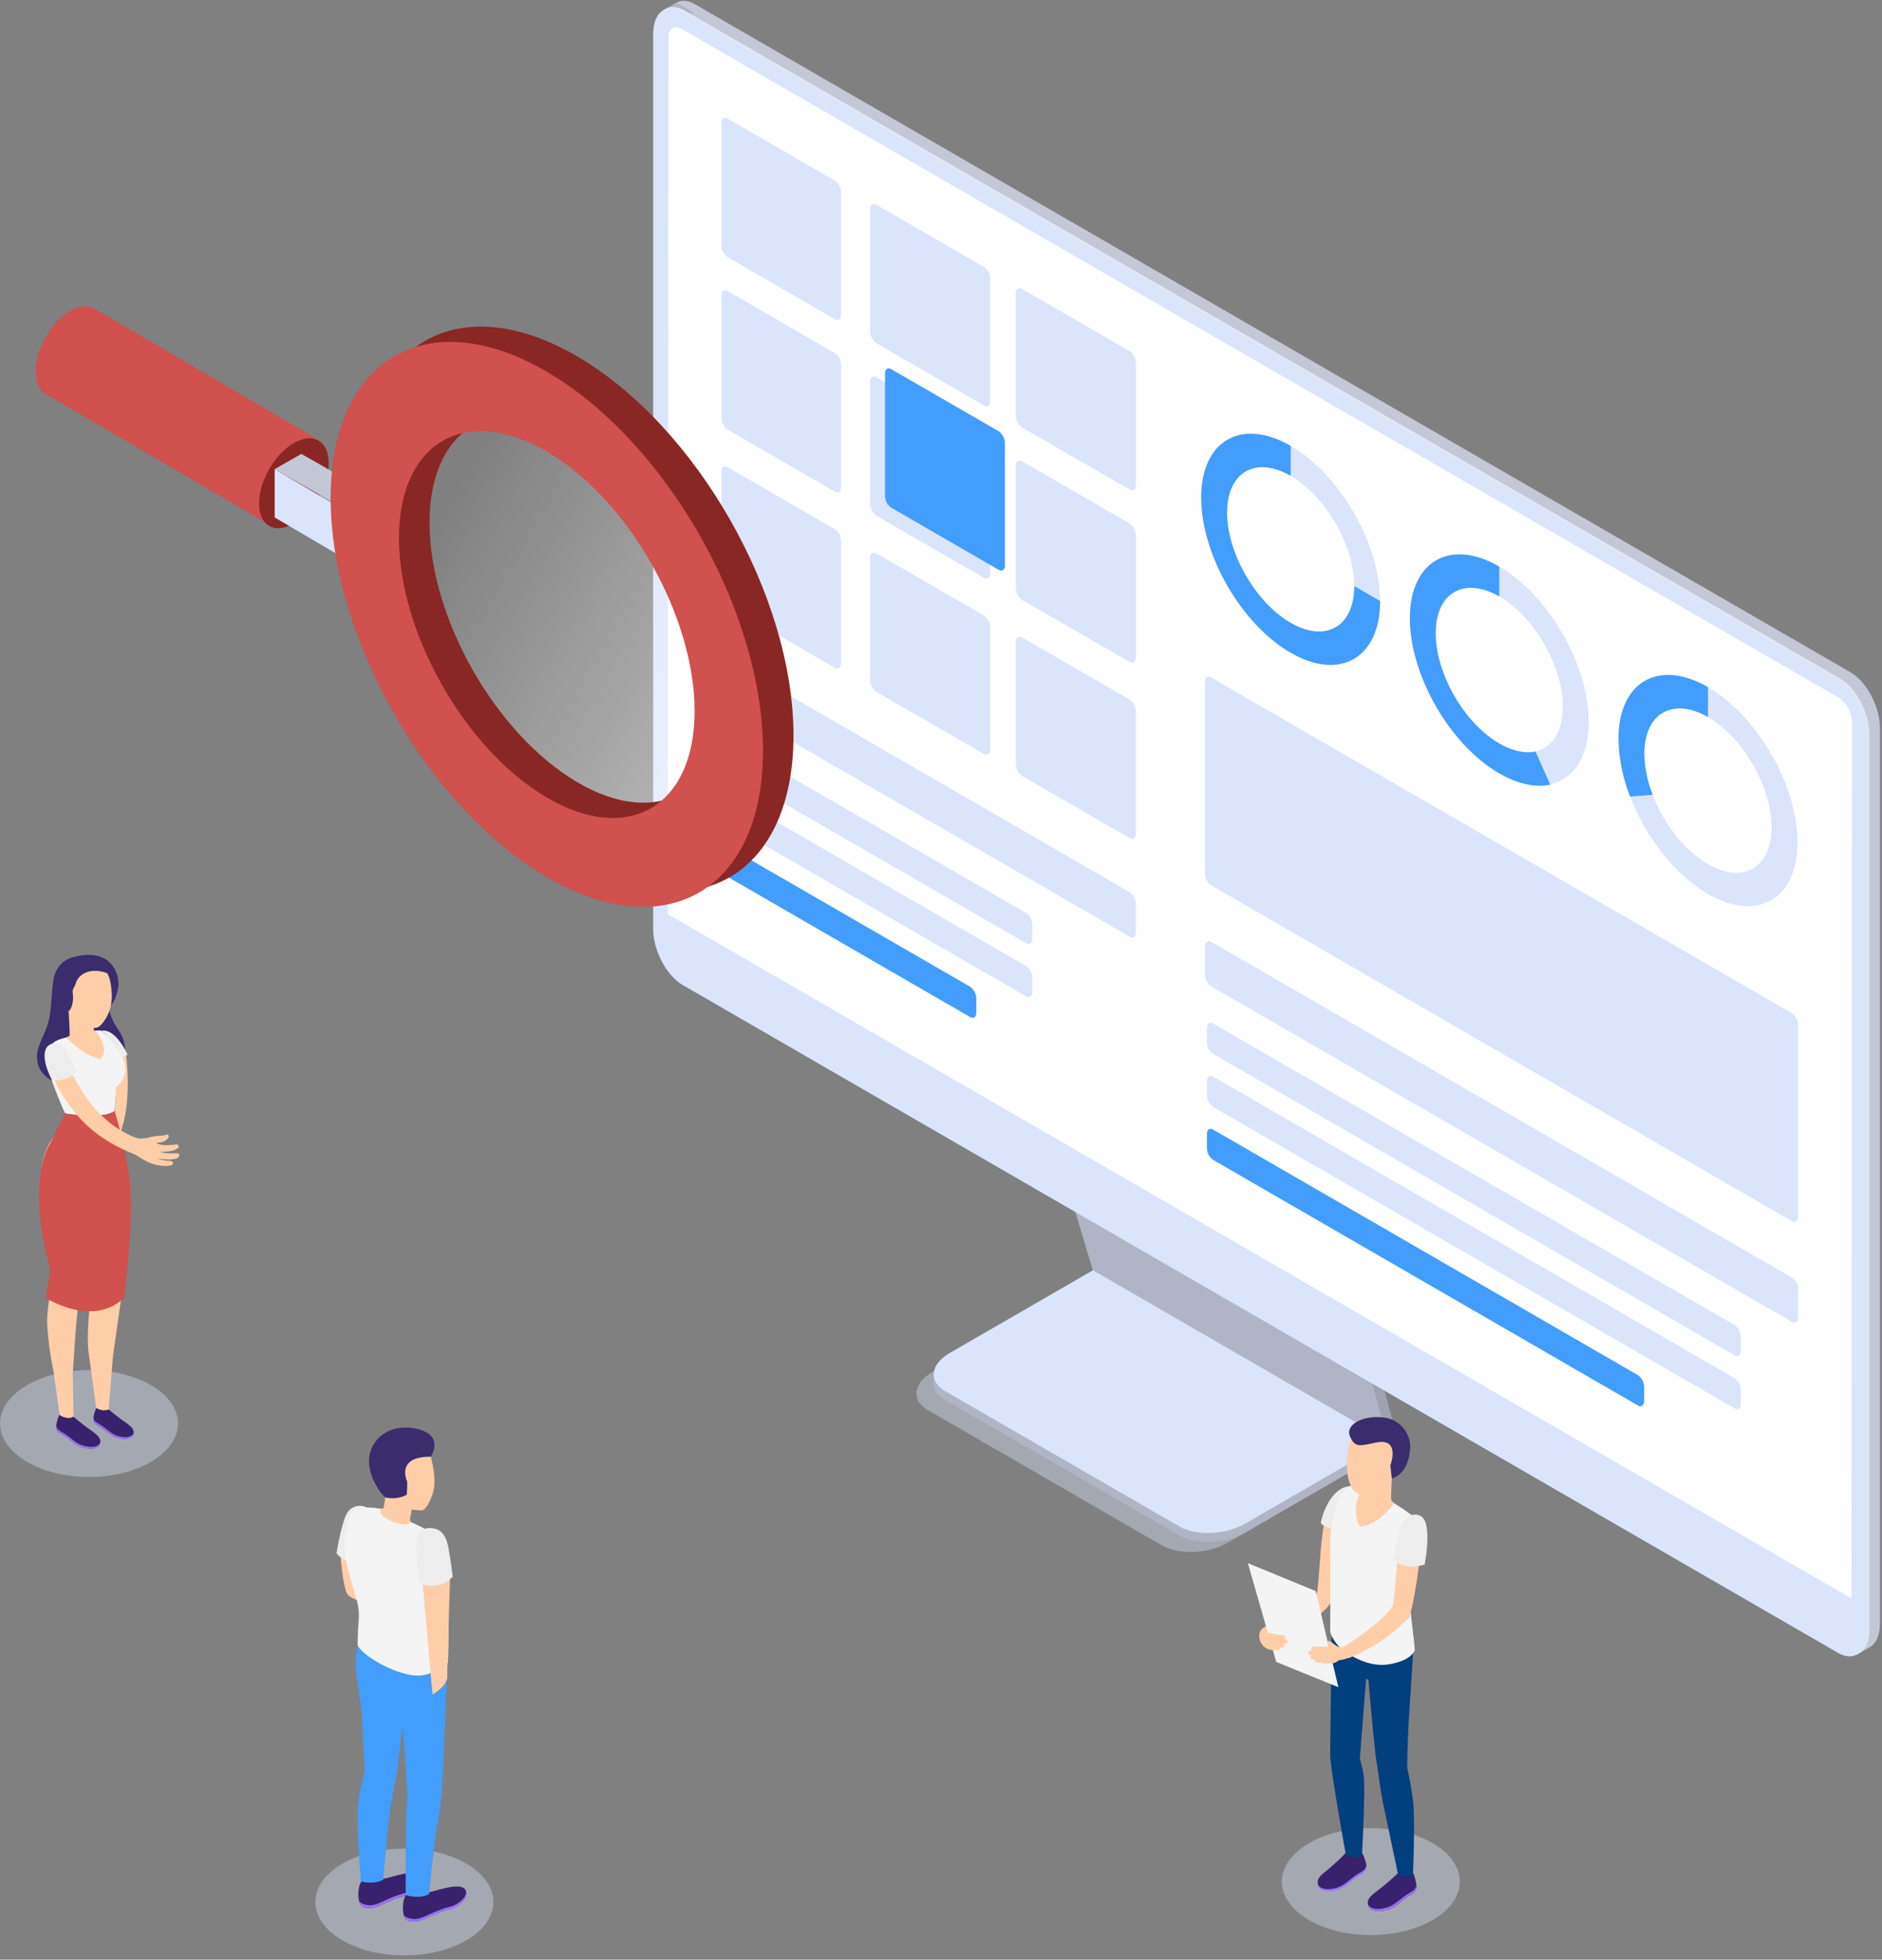 <svg width="169" height="176" xmlns="http://www.w3.org/2000/svg"><rect width="100%" height="100%" fill="#808080" stroke="none"/><defs><linearGradient x1="63.167%" y1="89.534%" x2="36.838%" y2="10.458%" id="a"><stop stop-color="#FFF" stop-opacity=".4" offset="0%"/><stop stop-color="#FFF" stop-opacity="0" offset="89%"/></linearGradient></defs><g fill="none"><path d="M104.34 138.798L83.315 126.64c-1.518-.875-1.326-2.409.426-3.418l13.622-7.878 26.528 15.315-13.622 7.878c-1.748 1.027-4.396 1.136-5.927.26z" fill="#DAE5FB" opacity=".4"/><path d="M105.89 137.893l-21.027-12.157c-1.517-.876-1.325-2.41.427-3.418l13.632-7.879 26.514 15.33-13.622 7.878c-1.759 1.013-4.407 1.122-5.924.246z" fill="#B1B4C4"/><path fill="#B1B4C4" d="M125.429 129.773v-.807l-1.225.709zm-41.588-5.488v-.814l1.257.521z"/><path d="M105.89 137.087l-21.027-12.154c-1.517-.88-1.325-2.41.427-3.422l13.632-7.875 26.514 15.33-13.622 7.875c-1.759 1.012-4.407 1.125-5.924.246z" fill="#DAE5FB"/><path fill="#9EA1AF" d="M98.984 113.672L95.7 102.77l26.807 15.395 2.922 10.801z"/><path fill="#9EA1AF" d="M124.649 129.415l.776-.449-1.152-.922z"/><path fill="#B1B4C4" d="M98.135 114.081l-3.28-10.902 26.806 15.398 2.988 10.838z"/><path d="M166.182 147.79L62.438 87.802c-1.445-.839-2.637-3.1-2.637-5.042V2.39c0-1.943 1.182-2.837 2.637-1.994l103.744 59.988c1.445.84 2.637 3.096 2.637 5.039v80.374c0 1.942-1.18 2.836-2.637 1.993z" fill="#C4C7D6"/><path fill="#C4C7D6" d="M166.717 148.618l1.149-.662-.495-3.414z"/><path d="M59.603.888l1.13-.65 1.626.925s-1.73.264-1.774.257c-.043-.007-.982-.532-.982-.532z" fill="#B1B4C4"/><path d="M165.232 148.34L61.47 88.338c-1.445-.84-2.633-3.097-2.633-5.043V2.94c0-1.942 1.181-2.836 2.633-1.993l103.762 59.988c1.445.839 2.634 3.096 2.634 5.042v80.37c0 1.943-1.178 2.836-2.634 1.994z" fill="#E4E7F2"/><path d="M165.048 148.445L61.29 88.457c-1.445-.843-2.637-3.1-2.637-5.042V3.045c0-1.943 1.18-2.837 2.637-1.994l103.758 59.988c1.445.839 2.637 3.096 2.637 5.038v80.375c0 1.931-1.181 2.835-2.637 1.993z" fill="#DAE5FB"/><path d="M166.258 143.558L59.971 82.108l.054-78.742c0-.807.567-1.132 1.265-.723l103.758 59.98a2.804 2.804 0 0 1 1.264 2.192l-.054 78.743z" fill="#FFF"/><path d="M74.973 28.672l-9.645-5.585a1.324 1.324 0 0 1-.549-1.053V11.06c0-.405.246-.59.55-.416l9.644 5.588c.34.242.543.632.549 1.05v10.974c0 .398-.246.593-.55.416zm13.394 7.744l-9.673-5.592a1.324 1.324 0 0 1-.55-1.052V18.804c0-.405.246-.59.55-.416l9.662 5.589c.347.242.556.637.56 1.06V36c0 .405-.245.612-.549.416zm13.083 7.557l-9.68-5.589a1.31 1.31 0 0 1-.55-1.049V26.361c0-.406.246-.594.55-.416l9.68 5.603c.34.242.544.631.55 1.049v10.96c-.018.405-.264.59-.55.416zm-26.477.187l-9.645-5.584a1.324 1.324 0 0 1-.549-1.053V26.55c0-.406.246-.59.55-.416l9.644 5.585c.339.244.542.634.549 1.052v10.975c0 .405-.246.593-.55.416zm13.394 7.745l-9.673-5.585a1.324 1.324 0 0 1-.55-1.052V34.293c0-.405.246-.59.55-.416l9.662 5.585c.339.244.543.635.55 1.053v10.974c.01.405-.235.593-.539.416z" fill="#DAE5FB"/><path d="M89.686 51.178l-9.663-5.588a1.31 1.31 0 0 1-.55-1.05V33.567c0-.405.246-.593.55-.416l9.663 5.585c.338.244.542.635.549 1.053v10.974c.018.405-.246.59-.55.416z" fill="#429DFC"/><path d="M101.45 59.458l-9.68-5.585a1.31 1.31 0 0 1-.55-1.05V41.847c0-.402.246-.59.55-.413l9.68 5.585c.34.242.544.632.55 1.05v10.97c-.018.409-.264.597-.55.42zm-26.477.517l-9.645-5.585a1.31 1.31 0 0 1-.549-1.049V42.363c0-.401.246-.59.55-.412l9.644 5.585c.34.242.543.631.549 1.049v10.978c0 .401-.246.59-.55.412zm26.477 24.152L65.329 63.245a1.324 1.324 0 0 1-.549-1.053V59.66c0-.405.246-.593.55-.416l36.12 20.886c.34.242.543.632.549 1.05v2.531c-.018.405-.264.593-.55.416zm-9.294.593L65.473 69.308a1.31 1.31 0 0 1-.55-1.05v-1.262c0-.405.246-.593.55-.416l26.683 15.424c.34.244.543.634.55 1.052v1.256c0 .408-.246.596-.55.408zm0 4.775L65.473 74.068a1.31 1.31 0 0 1-.55-1.05v-1.254c0-.406.246-.59.55-.416L92.156 86.77c.34.245.543.635.55 1.053v1.255c0 .405-.246.59-.55.416z" fill="#DAE5FB"/><path d="M87.12 91.347L65.474 78.828a1.31 1.31 0 0 1-.55-1.049v-1.255c0-.405.246-.59.55-.416L87.12 88.623c.339.245.542.635.549 1.053v1.255c0 .405-.246.59-.55.416z" fill="#429DFC"/><path d="M160.912 118.722l-52.15-30.138a1.31 1.31 0 0 1-.55-1.05v-2.531c0-.406.247-.59.55-.416l52.15 30.156c.34.242.544.632.55 1.05v2.531c0 .398-.246.586-.55.398zm-5.14 3.01l-46.844-27.086a1.31 1.31 0 0 1-.549-1.049v-1.255c0-.405.246-.59.55-.416l46.843 27.082c.339.244.542.634.549 1.052v1.256c0 .405-.246.59-.55.416zm0 4.76L108.928 99.41a1.324 1.324 0 0 1-.549-1.053v-1.255c0-.405.246-.59.55-.416l46.843 27.1c.34.242.543.632.549 1.05v1.254c0 .391-.246.59-.55.402z" fill="#DAE5FB"/><path d="M147.088 126.231l-38.16-22.065a1.324 1.324 0 0 1-.549-1.052v-1.255c0-.405.246-.59.55-.416l38.159 22.065c.338.243.542.632.55 1.049v1.255c0 .409-.25.593-.55.42z" fill="#429DFC"/><path d="M88.367 67.72l-9.673-5.585a1.31 1.31 0 0 1-.55-1.05V50.108c0-.401.246-.59.55-.412l9.662 5.585c.34.242.544.632.55 1.049v10.978c.01.413-.235.59-.539.413zm13.083 7.556l-9.68-5.589a1.31 1.31 0 0 1-.55-1.049V57.664c0-.405.246-.593.55-.416l9.68 5.585c.34.244.543.634.55 1.052V74.86c-.018.405-.264.59-.55.416zm59.462 34.404l-52.15-30.168a1.31 1.31 0 0 1-.55-1.05V61.267c0-.405.247-.593.55-.415L160.912 91c.339.244.542.634.55 1.052v17.197c0 .405-.246.59-.55.43zM115.9 58.622c-4.429-2.56-8.034-8.808-8.034-13.93 0-5.121 3.612-7.201 8.034-4.644 4.421 2.557 8.03 8.811 8.03 13.93 0 5.118-3.605 7.205-8.03 4.644zm0-15.89c-3.15-1.809-5.711-.336-5.711 3.302 0 3.64 2.56 8.085 5.71 9.904 3.15 1.82 5.712.34 5.712-3.302 0-3.643-2.569-8.066-5.711-9.904z" fill="#DAE5FB"/><path d="M115.9 58.622c-4.429-2.56-8.034-8.808-8.034-13.93 0-5.121 3.612-7.201 8.034-4.644v2.684c-3.15-1.809-5.711-.336-5.711 3.302 0 3.64 2.56 8.085 5.71 9.904 3.15 1.82 5.712.34 5.712-3.302l2.319 1.342c-.004 5.122-3.605 7.205-8.03 4.644z" fill="#429DFC"/><path d="M134.633 69.46c-4.429-2.562-8.03-8.812-8.03-13.93 0-5.119 3.612-7.206 8.03-4.645 4.418 2.561 8.03 8.808 8.03 13.93s-3.601 7.205-8.03 4.644zm0-15.89c-3.15-1.81-5.711-.34-5.711 3.302s2.561 8.08 5.711 9.903c3.15 1.824 5.71.34 5.71-3.302 0-3.643-2.56-8.084-5.71-9.904z" fill="#DAE5FB"/><path d="M134.633 69.46c-4.429-2.562-8.03-8.812-8.03-13.93 0-5.119 3.612-7.206 8.03-4.645v2.684c-3.15-1.809-5.711-.34-5.711 3.303 0 3.642 2.561 8.08 5.711 9.903 1.17.677 2.294.92 3.251.724l1.326 2.97c-1.348.285-2.93-.058-4.577-1.01z" fill="#429DFC"/><path d="M153.37 80.29c-4.429-2.562-8.03-8.812-8.03-13.93 0-5.119 3.612-7.206 8.03-4.645 4.418 2.561 8.044 8.808 8.044 13.93s-3.612 7.205-8.044 4.644zm0-15.891c-3.147-1.809-5.711-.34-5.711 3.302 0 3.643 2.564 8.081 5.71 9.904 3.147 1.823 5.712.34 5.712-3.302 0-3.643-2.561-8.085-5.711-9.904z" fill="#DAE5FB"/><path d="M146.38 71.54a14.848 14.848 0 0 1-1.04-5.18c0-5.122 3.612-7.206 8.03-4.645v2.684c-3.147-1.809-5.711-.34-5.711 3.302.027 1.262.282 2.508.751 3.68l-2.03.158z" fill="#429DFC"/><ellipse fill="#DAE5FB" opacity=".4" cx="123.096" cy="168.992" rx="7.993" ry="4.8"/><ellipse fill="#DAE5FB" opacity=".4" cx="36.312" cy="170.821" rx="7.993" ry="4.8"/><ellipse fill="#DAE5FB" opacity=".4" cx="7.993" cy="127.849" rx="7.993" ry="4.8"/><path d="M126.854 168.176c-.525.433-1.3.036-1.34.076a22.69 22.69 0 0 1-1.937 1.643c-.326.262-.837.615-.744 1.118.164.903 1.58.627 2.116.364.536-.262.969-.728 1.477-1.052.357-.23.714-.346.772-.813.032-.295-.25-1.347-.344-1.336z" fill="#38226D"/><path d="M127.19 169.312c-.071.444-.421.568-.779.794-.515.324-.965.794-1.501 1.067-.536.273-1.723.51-2.07-.134.19.87 1.58.597 2.11.324.528-.273.968-.729 1.476-1.053.357-.23.714-.346.772-.812.002-.062 0-.124-.008-.186z" fill="#9C73FF"/><path d="M122.297 166.45c-.526.436-1.43-.04-1.484 0a19.46 19.46 0 0 1-1.73 1.59c-.325.263-.836.616-.743 1.12.164.899 1.58.622 2.116.363.536-.258.969-.728 1.476-1.052.358-.23.715-.364.772-.812.032-.296-.314-1.22-.407-1.21z" fill="#38226D"/><path d="M122.686 167.52c-.057.437-.414.568-.772.801-.514.325-.968.794-1.501 1.071-.533.277-1.727.507-2.073-.138.19.87 1.58.597 2.109.324.529-.273.972-.728 1.476-1.053.358-.23.715-.364.772-.808a.709.709 0 0 0-.01-.197z" fill="#9C73FF"/><path d="M126.883 148.43c-.025.81-.272 4.32-.382 6.193-.111 1.872-.136 4.137-.136 4.137s.314 1.355.518 2.947c.204 1.592 0 6.618 0 6.618a1.22 1.22 0 0 1-1.344 0s-.84-4.006-1.23-5.828c-.39-1.82-.454-2.859-.657-3.98-.243-1.36-.773-7.7-.773-7.7h-.21l-.562 7.157a8.04 8.04 0 0 1 .358 1.624c.154 1.17-.161 7.033-.161 7.033a1.365 1.365 0 0 1-1.451-.062s-1.405-7.769-1.405-8.949c0-.783.132-11.094.132-11.094l7.303 1.905z" fill="#023F7E"/><path d="M124.981 132.798s-.089 1.763-.05 1.92c.04.156.794.674 1.016.856.221.182-1.198 1.61-1.888 1.934-.69.324-2.86-.528-2.91-1.621-.05-1.093.358-2.01.715-2.058.358-.047 3.117-1.03 3.117-1.03zm-4.74 3.271c-.103-.776.4-1.515-.085-2.134-1.709 1.704-1.495 6.22-1.88 9.105-1.27 1.352-3.818 2.681-4.537 3.013-.132.058-.243.123-.218.265.097.481.3.934.594 1.323 1.687-.729 2.902-1.166 5.004-3.206.201-.224.38-.468.536-.728.608-1.821.758-6.294.586-7.638z" fill="#FFCEA9"/><path d="M125.174 135.02s-1.254 1.909-3.01 2.087c-.55-.554-.6-2.528.165-3.161 0 0-.715-.576-1.187-.467a2.518 2.518 0 0 0-1.072 1.41 11.683 11.683 0 0 0-.619 4.08c.029 1.871 0 7.59 0 7.59s.247 1.209 1.834 2.109c1.587.9 2.76.987 3.836.728.886-.211 1.62-.532 1.926-1.187-.078-1.311-.654-4.735-.44-6.382.215-1.646.558-2.88.644-4.214.086-1.333-.171-1.307-.825-1.78a10.186 10.186 0 0 0-1.252-.813z" fill="#F4F4F4"/><path d="M121.064 130.169c.207-1.37 1.176-2.408 2.559-2.328.708.04 1.371.364 1.844.903a2.75 2.75 0 0 1 .676 1.967 2.7 2.7 0 0 1-1.162 2.084 2.95 2.95 0 0 1-.214.6c-.49.583-1.973.944-2.399.882a1.275 1.275 0 0 1-1.104-.921c-.458-1.075-.315-2.51-.2-3.187z" fill="#FFCEA9"/><path d="M124.981 132.795l-.128-1.191s.958-2.528-1.305-2.044c-1.494.32-1.87.46-2.324-.56-.454-1.02 1.148-1.942 3.053-1.687 1.36.145 2.384 1.328 2.356 2.72-.05.751-.247 2.274-1.652 2.762z" fill="#3A2C6D"/><path d="M127.634 136.83c-.654-.19-.154-.033-.654-.19-1.71 1.705-1.498 4.63-1.884 7.522-.944 1.588-4.444 3.74-4.444 3.74-.042.31.061.401.44 1.02a15.01 15.01 0 0 0 5.205-3.42c.086-.08.207-.101.243-.21.597-1.844 1.265-7.118 1.094-8.462z" fill="#FFCEA9"/><path fill="#F4F4F4" d="M112.056 140.392l2.545 8.866 5.58 2.269-2.034-8.632z"/><path d="M121.528 147.968c-.082-.302-.296-.23-.54-.153-.261.11-.55.135-.825.073a2.5 2.5 0 0 1-.594-.408.705.705 0 0 0-.357-.105c0 .076.129.524.129.524h-1.348a.202.202 0 0 0-.219.1.21.21 0 0 0 .026.243.561.561 0 0 1-.082 0c-.25-.059-.358.335-.108.393.068.013.136.023.204.029-.164.066-.204.342 0 .364h.061c.03.009.063.009.093 0h.036a.23.23 0 0 0 .038.171.22.22 0 0 0 .148.092c.597.08 1.476.324 2.016-.179.37-.04.733-.14 1.072-.299.34-.142.35-.484.25-.845zm-6.105-.724h-.086a.214.214 0 0 0 .055-.221.208.208 0 0 0-.173-.144c-.125 0-1.383-.266-1.383-.266l-.154-.528c0-.029-.218.106-.225.11a.87.87 0 0 0-.38.64c-.015.366.113.723.358.991.229.229.535.359.855.365.15 0 .296 0 .429.029a.22.22 0 0 0 .164-.06.23.23 0 0 0 .072-.163h.039a.19.19 0 0 0 .09 0h.064c.214 0 .232-.269.085-.364h.208c.26.015.236-.393-.018-.39z" fill="#FFCEA9"/><path d="M119.53 137.224a1.343 1.343 0 0 1-.915-.416c.05-.655.872-3.143 2.527-3.329-.45.324-.807.764-1.033 1.275a16.753 16.753 0 0 0-.579 2.47zm8.4 3.289s-1.647.579-2.81-.394c-.124-.222.673-3.077.673-3.077s.693-1.457 1.787-.882c1.094.576.35 4.353.35 4.353z" fill="#EDEDED"/><g><path d="M30.536 139.245s.237 3.486.701 3.988c.464.503 2.041.845 2.041.845l1.217 1.964s-1.113-6.24-1.35-6.389c-.238-.15-2.61-.408-2.61-.408z" fill="#FFCEA9"/><path d="M32.87 135.363a1.335 1.335 0 0 0-1.689.502c-.449.729-.913 3.22-.953 3.642 0 0 .627.853 1.566.729l1.076-4.873z" fill="#EDEDED"/><path d="M36.455 170.186a2.66 2.66 0 0 0 1.967-.233c.471 0 3.043-1.067 3.392-.16.308.794-.806 1.53-1.4 1.672-1.298.31-2.26.943-2.783 1.052-.37.08-.89.131-1.198-.167-.35-.36-.327-1.69.022-2.164z" fill="#38226D"/><path d="M37.646 172.295c.523-.105 1.485-.728 2.784-1.052.497-.117 1.354-.652 1.443-1.29.115.729-.89 1.38-1.443 1.512-1.3.31-2.26.943-2.784 1.052-.37.08-.89.131-1.199-.167a.696.696 0 0 1-.17-.306c.39.29.898.384 1.37.251z" fill="#9C73FF"/><path d="M32.465 168.959c.662.18 1.369.096 1.967-.233.475 0 3.043-1.064 3.396-.157.304.794-.809 1.53-1.403 1.672-1.299.306-2.26.943-2.78 1.049-.39.08-.894.135-1.202-.164-.371-.36-.338-1.69.022-2.167z" fill="#38226D"/><path d="M33.646 171.057c.52-.11 1.484-.729 2.78-1.053.497-.116 1.357-.652 1.443-1.293.115.729-.89 1.38-1.444 1.515-1.299.306-2.26.944-2.78 1.05-.39.08-.894.134-1.202-.165a.757.757 0 0 1-.17-.305c.391.29.9.384 1.373.25z" fill="#9C73FF"/><path d="M32.183 161.864c.11-.937.31-1.86.594-2.761 0 0-.178-2.386-.267-4.648-.1-2.55-1.006-4.822-.293-6.869l7.949 1.737s-.371 10.25-.494 11.488a22.452 22.452 0 0 1-.37 2.874c-.372 1.985-.769 6.428-.769 6.428-.853.489-2.104.088-2.104.088s0-5.562.048-6.993c.067-1.749.123-1.614.123-1.614l-.268-4.352-.174-2.164s-.223 1.588-.371 3.005c-.126 1.238-.43 2.357-.772 4.662-.293 1.996-.598 6.072-.598 6.072-.853.484-2.004.15-2.004.15s-.46-5.37-.23-7.103z" fill="#429DFC"/><path d="M33.3 135.414c.613.029 1.07.185 1.147 0 .066-.312.113-.627.141-.944-.07-.175-.133-.364-.133-.364-.772-.463-1.014-1.282-1.114-2.236-.17-1.629.742-3.053 2.383-3.224 1.562-.16 2.709.918 3.017 2.393.163.729.494 2.109.048 3.307-.248.674-.568 1.206-.887 1.308a6.803 6.803 0 0 1-.924-.08s-.081.451-.137.728c-.056.277-.037.44.553.798.59.357-.89 1.093-1.856 1.016-.965-.076-2.056-.645-2.353-1.257-.337-.659-.308-1.467.115-1.445z" fill="#FFCEA9"/><path d="M34.187 135.505c-.17.415.264.925 1.418 1.278s1.254-.102 1.254-.102a22.96 22.96 0 0 1 2.227 1.136c.69.474.998 1.85 1.091 4.17.108 2.685.119 6.67.026 7.358 0 0-1.291 1.268-2.969 1.133-1.677-.135-4.453-1.574-5.117-2.684 0-2.353.3-2.736-.09-4.094-.89-3.107-1.358-4.371-.924-6.44.372-1.7.854-1.912 1.54-1.897.517.02 1.033.067 1.544.142z" fill="#F4F4F4"/><path d="M38.767 151.414l-.828-9.353 1.778-.925.694.571-.245 8.4v.531s.037.707-1.321 1.552c0 0-.022-.222-.04-.43l-.034-.364-.004.018z" fill="#FFCEA9"/><path d="M38.555 137.238c.917 0 1.485.46 1.726 1.847a48.87 48.87 0 0 1 .371 2.524 2.49 2.49 0 0 1-1.636.794c-1.114.12-1.433-.433-1.433-.433s-.119-1.44-.178-2.419c-.06-.98.015-2.29 1.15-2.313z" fill="#EDEDED"/><path d="M38.682 130.832s1.432-2.138-1.674-2.576c-2.227-.313-3.682 1.093-3.849 2.634-.16 1.457.761 2.983 1.425 3.587a2.753 2.753 0 0 0 1.938-.229c.036-.398.05-.798.04-1.198 0 0-1.087-2.259 2.12-2.218z" fill="#3A2C6D"/></g><g><path d="M8.446 86.255c-.315-.509-2.721-.842-3.512 1.197-.301.775-.255 2.753-.505 3.993-.25 1.24-.841 1.946-1.053 2.953-.21 1.007.133 2.699 2.56 2.996 2.427.298 4.296-.555 4.862-1.33.565-.773.583-2.418 0-3.3-.584-.882-1.046-1.602-1.031-2.753l-1.321-3.756z" fill="#3A2C6D"/><path d="M11.324 94.789s.57 4.035-.505 6.903c-1.074 2.867-.78-.735-.78-.735l.261-.857s.215-3.29.125-4.096c-.09-.807-.068-1.502-.125-1.566-.057-.065.211-.194.326-.208.114-.015.698.559.698.559z" fill="#FFCEA9"/><path d="M6.856 85.9s1.812-.52 2.907.46a2.697 2.697 0 0 1 .777 2.684c-.147.573-.44 1.354-.895 1.398-.455.043-2.789-4.541-2.789-4.541z" fill="#3A2C6D"/><path d="M6.165 90.846s.118 2.018.082 2.15c-.035.134-.794.295-1.006.47-.21.176 1.1 2.226 1.765 2.53.666.305 2.725-.472 2.864-1.497.133-.947-.587-1.681-.866-1.936a4.077 4.077 0 0 0-.57 0l-.06-.982c-.88-.283-2.209-.735-2.209-.735z" fill="#FFCEA9"/><path d="M5.886 93.208c-.566.09-1.214.391-1.303.717a6.73 6.73 0 0 0 .164 3.373c.49 1.297.82 2.125 1.103 2.684 0 0 2.452 1.054 4.432-.172 0 0 .133-1.394.143-2.15 1.826-1.595.265-3.56-1.281-5.086a2.91 2.91 0 0 0-.559 0s1.382 1.63.423 2.559c-2.055-.63-2.463-1.555-3.122-1.925z" fill="#F4F4F4"/><path d="M9.935 88.341c-.204-1.297-1.142-2.276-2.478-2.2a2.587 2.587 0 0 0-2.423 2.73c.048.8.466 1.53 1.131 1.975.047.196.115.386.204.567.476.552 1.733.903 2.148.907.358 0 .67-.33 1.006-.89.698-1.16.523-2.447.412-3.089z" fill="#FFCEA9"/><path d="M7.042 86.166c-.938.183-1.707.448-1.962 1.369-.175.634-.404 1.846-.186 2.355l.136.358 1.135.588s.53-.445.358-1.738a.922.922 0 0 1 .158-.492 1.45 1.45 0 0 0 .157-.394c.134-.35.398-.635.738-.795.844-.477 2.083-.065 2.255.107a2.462 2.462 0 0 0-2.789-1.358z" fill="#3A2C6D"/><path d="M5.345 127.077c.476.387 1.214.118 1.25.154.552.478 1.129.925 1.729 1.34.297.234.759.545.676.993-.15.8-1.432.552-1.915.309-.483-.244-.877-.653-1.332-.936-.325-.2-.648-.308-.716-.717-.014-.261.219-1.154.308-1.143z" fill="#38226D"/><path d="M5.062 128.041c.061.394.38.502.716.717.466.287.874.717 1.357.95.484.233 1.558.448 1.873-.122-.172.77-1.432.53-1.909.287-.476-.244-.877-.653-1.331-.936-.326-.2-.648-.308-.716-.717a.538.538 0 0 1 .01-.179z" fill="#9C73FF"/><path d="M8.668 126.421c.436.359 1.074.154 1.124.187.506.435 1.037.84 1.59 1.215.268.211.69.498.615.906-.136.717-1.31.51-1.75.284-.441-.226-.806-.595-1.225-.857-.297-.183-.59-.28-.637-.66.014-.374.11-.741.283-1.075z" fill="#38226D"/><path d="M8.392 127.335c.057.359.358.463.64.645.427.266.803.645 1.243.871.44.226 1.432.412 1.715-.11-.154.716-1.307.483-1.744.26-.436-.221-.805-.594-1.224-.856-.297-.183-.59-.28-.637-.66a.57.57 0 0 1 .007-.15z" fill="#9C73FF"/><path d="M11.227 104.312c-.211-1.638-.812-4.018-.812-4.018a4.846 4.846 0 0 1-1.816.448 14.734 14.734 0 0 1-2.745-.265 17.205 17.205 0 0 1-.967 1.498c-.473.656-1.393 2.093-1.17 4.602.146 1.641 1.073 8.601 1.073 8.601a13.013 13.013 0 0 0-.562 3.613c.085 1.455.276 2.902.573 4.33l.548 3.942s.716.527 1.25.154l-.065-3.87c.06-.947.154-2.345.215-3.226.1-1.452.358-3.76.433-4.333.075-.574.261-1.585.358-2.714.096-1.128.512-6.863.512-6.863l.06 1.075s.054 1.746.305 3.896c.25 2.15.34 3.104.34 3.104a4.662 4.662 0 0 0-.512 1.383c-.043.463-.576 4.14-.258 6.01l.652 4.757c.33.226.747.281 1.124.147l.383-4.792c.258-1.825.802-5.692.884-6.193.185-1.013.294-2.039.326-3.068.127-2.74.084-5.484-.129-8.218z" fill="#FFCEA9"/><path d="M5.85 99.968l-1.41 2.835s-2.148 3.15.078 11.25l-.419 2.509s4.218 2.71 7.042 0c0 0 .978-7.484.459-10.935a39.971 39.971 0 0 0-1.314-5.864s-.691.764-4.25.259" fill="#D0514D"/><path d="M14.671 101.982c-.36.015-.719.053-1.074.115a3.49 3.49 0 0 1-1.045.16c-.387 0-1.464-.537-2.388-1.185a11.026 11.026 0 0 1-2.563-2.72 24.072 24.072 0 0 1-1.894-3.513c-.3-.867-.294-.276-.806-.29-.605 0-.927.208-.476 1.387a13.143 13.143 0 0 0 1.869 3.401 11.287 11.287 0 0 0 2.696 2.692c.92.645 1.914 1.176 2.96 1.584.301.122.494.29 1.039.591.546.313 1.16.49 1.79.513.522 0 .716-.1.751-.208.036-.108-.046-.226-.286-.248a3.144 3.144 0 0 1-1.113-.222s.519.075.834.09c.282.017.565-.005.841-.065.265-.064.412-.437.172-.466-.24-.028-.437 0-.902-.018a3.144 3.144 0 0 1-.716-.132c.312.002.625-.02.934-.068.25-.025.49-.12.687-.276.104-.086.122-.326-.182-.323a4.649 4.649 0 0 1-1.139.058c-.375-.054-.637-.144-.58-.194.058-.05.28 0 .595-.115.315-.114.53-.39.458-.552-.072-.16-.122-.057-.462.004z" fill="#FFCEA9"/><path d="M4.694 97.054s1.382.072 2.166-.792l-.852-1.792s-.39-.986-1.31-.742-.935 1.552-.004 3.326zm4.45-4.484s1.12-.358 2.309 2.15l-.444.27s-1.17-1.785-1.865-2.42z" fill="#EDEDED"/></g><path d="M28.319 39.339L8.512 27.736l-.075-.044c-.558-.3-1.313-.246-2.147.24-1.708 1-3.093 3.43-3.093 5.439 0 1.033.376 1.747.974 2.055l20.075 11.738 4.073-7.825z" fill="#D0514D"/><ellipse fill="#892724" transform="rotate(-60 26.388 43.401)" cx="26.388" cy="43.401" rx="4.426" ry="2.552"/><path fill="#DAE5FB" d="M35.17 52.65l-10.505-6.178v-4.337l10.505 6.182z"/><path fill="#C4C7D6" d="M35.06 48.078l-10.395-5.943 2.394-1.371 10.395 5.946z"/><ellipse fill="url(#a)" transform="rotate(-30 49.497 55.798)" cx="49.497" cy="55.798" rx="13.133" ry="22.759"/><path d="M51.842 77.404C41.147 71.146 32.43 55.874 32.43 43.358c0-12.515 8.703-17.603 19.412-11.346 10.709 6.258 19.412 21.53 19.412 34.042s-8.714 17.604-19.412 11.35zm0-38.224c-7.32-4.283-13.272-.8-13.272 7.762 0 8.564 5.953 19.014 13.272 23.312 7.319 4.298 13.272.797 13.272-7.762 0-8.56-5.953-19.032-13.272-23.312z" fill="#892724"/><path d="M49.101 78.774C38.403 72.516 29.69 57.244 29.69 44.729s8.7-17.603 19.412-11.345c10.713 6.257 19.413 21.53 19.413 34.04 0 12.512-8.718 17.607-19.413 11.35zm0-38.222c-7.319-4.284-13.272-.802-13.272 7.761s5.953 19.013 13.272 23.31c7.32 4.299 13.273.799 13.273-7.76 0-8.56-5.954-19.032-13.273-23.311z" fill="#D0514D"/></g></svg>